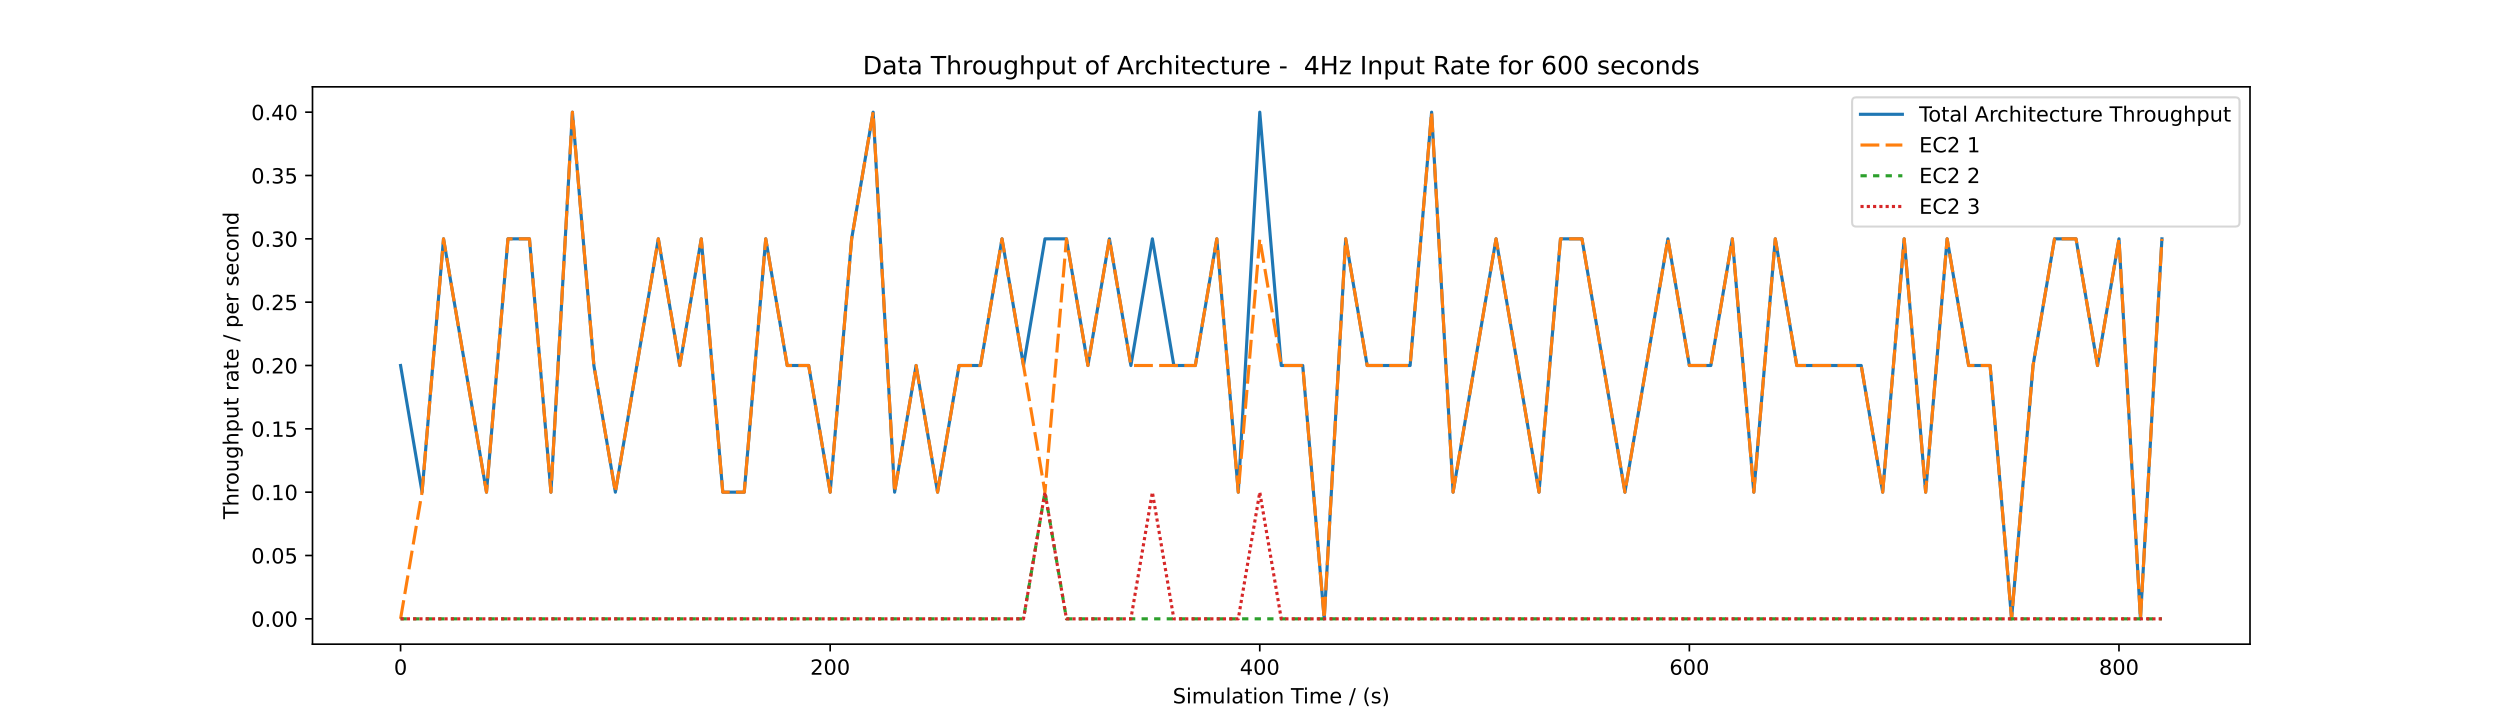 <?xml version="1.0" encoding="utf-8" standalone="no"?>
<!DOCTYPE svg PUBLIC "-//W3C//DTD SVG 1.1//EN"
  "http://www.w3.org/Graphics/SVG/1.1/DTD/svg11.dtd">
<!-- Created with matplotlib (https://matplotlib.org/) -->
<svg height="345.6pt" version="1.1" viewBox="0 0 1193.76 345.6" width="1193.76pt" xmlns="http://www.w3.org/2000/svg" xmlns:xlink="http://www.w3.org/1999/xlink">
 <defs>
  <style type="text/css">*{stroke-linecap:butt;stroke-linejoin:round;}</style>
 </defs>
 <g id="figure_1">
  <g id="patch_1">
   <path d="M 0 345.6 
L 1193.76 345.6 
L 1193.76 0 
L 0 0 
z
" style="fill:#ffffff;"/>
  </g>
  <g id="axes_1">
   <g id="patch_2">
    <path d="M 149.22 307.584 
L 1074.384 307.584 
L 1074.384 41.472 
L 149.22 41.472 
z
" style="fill:#ffffff;"/>
   </g>
   <g id="matplotlib.axis_1">
    <g id="xtick_1">
     <g id="line2d_1">
      <defs>
       <path d="M 0 0 
L 0 3.5 
" id="mb05bbc6453" style="stroke:#000000;stroke-width:0.8;"/>
      </defs>
      <g>
       <use style="stroke:#000000;stroke-width:0.8;" x="191.273" xlink:href="#mb05bbc6453" y="307.584"/>
      </g>
     </g>
     <g id="text_1">
      <!-- 0 -->
      <g transform="translate(188.092 322.182)scale(0.1 -0.1)">
       <defs>
        <path d="M 31.781 66.406 
Q 24.172 66.406 20.328 58.906 
Q 16.5 51.422 16.5 36.375 
Q 16.5 21.391 20.328 13.891 
Q 24.172 6.391 31.781 6.391 
Q 39.453 6.391 43.281 13.891 
Q 47.125 21.391 47.125 36.375 
Q 47.125 51.422 43.281 58.906 
Q 39.453 66.406 31.781 66.406 
z
M 31.781 74.219 
Q 44.047 74.219 50.516 64.516 
Q 56.984 54.828 56.984 36.375 
Q 56.984 17.969 50.516 8.266 
Q 44.047 -1.422 31.781 -1.422 
Q 19.531 -1.422 13.062 8.266 
Q 6.594 17.969 6.594 36.375 
Q 6.594 54.828 13.062 64.516 
Q 19.531 74.219 31.781 74.219 
z
" id="DejaVuSans-48"/>
       </defs>
       <use xlink:href="#DejaVuSans-48"/>
      </g>
     </g>
    </g>
    <g id="xtick_2">
     <g id="line2d_2">
      <g>
       <use style="stroke:#000000;stroke-width:0.8;" x="396.409" xlink:href="#mb05bbc6453" y="307.584"/>
      </g>
     </g>
     <g id="text_2">
      <!-- 200 -->
      <g transform="translate(386.865 322.182)scale(0.1 -0.1)">
       <defs>
        <path d="M 19.188 8.297 
L 53.609 8.297 
L 53.609 0 
L 7.328 0 
L 7.328 8.297 
Q 12.938 14.109 22.625 23.891 
Q 32.328 33.688 34.812 36.531 
Q 39.547 41.844 41.422 45.531 
Q 43.312 49.219 43.312 52.781 
Q 43.312 58.594 39.234 62.25 
Q 35.156 65.922 28.609 65.922 
Q 23.969 65.922 18.812 64.312 
Q 13.672 62.703 7.812 59.422 
L 7.812 69.391 
Q 13.766 71.781 18.938 73 
Q 24.125 74.219 28.422 74.219 
Q 39.75 74.219 46.484 68.547 
Q 53.219 62.891 53.219 53.422 
Q 53.219 48.922 51.531 44.891 
Q 49.859 40.875 45.406 35.406 
Q 44.188 33.984 37.641 27.219 
Q 31.109 20.453 19.188 8.297 
z
" id="DejaVuSans-50"/>
       </defs>
       <use xlink:href="#DejaVuSans-50"/>
       <use x="63.623" xlink:href="#DejaVuSans-48"/>
       <use x="127.246" xlink:href="#DejaVuSans-48"/>
      </g>
     </g>
    </g>
    <g id="xtick_3">
     <g id="line2d_3">
      <g>
       <use style="stroke:#000000;stroke-width:0.8;" x="601.545" xlink:href="#mb05bbc6453" y="307.584"/>
      </g>
     </g>
     <g id="text_3">
      <!-- 400 -->
      <g transform="translate(592.001 322.182)scale(0.1 -0.1)">
       <defs>
        <path d="M 37.797 64.312 
L 12.891 25.391 
L 37.797 25.391 
z
M 35.203 72.906 
L 47.609 72.906 
L 47.609 25.391 
L 58.016 25.391 
L 58.016 17.188 
L 47.609 17.188 
L 47.609 0 
L 37.797 0 
L 37.797 17.188 
L 4.891 17.188 
L 4.891 26.703 
z
" id="DejaVuSans-52"/>
       </defs>
       <use xlink:href="#DejaVuSans-52"/>
       <use x="63.623" xlink:href="#DejaVuSans-48"/>
       <use x="127.246" xlink:href="#DejaVuSans-48"/>
      </g>
     </g>
    </g>
    <g id="xtick_4">
     <g id="line2d_4">
      <g>
       <use style="stroke:#000000;stroke-width:0.8;" x="806.681" xlink:href="#mb05bbc6453" y="307.584"/>
      </g>
     </g>
     <g id="text_4">
      <!-- 600 -->
      <g transform="translate(797.138 322.182)scale(0.1 -0.1)">
       <defs>
        <path d="M 33.016 40.375 
Q 26.375 40.375 22.484 35.828 
Q 18.609 31.297 18.609 23.391 
Q 18.609 15.531 22.484 10.953 
Q 26.375 6.391 33.016 6.391 
Q 39.656 6.391 43.531 10.953 
Q 47.406 15.531 47.406 23.391 
Q 47.406 31.297 43.531 35.828 
Q 39.656 40.375 33.016 40.375 
z
M 52.594 71.297 
L 52.594 62.312 
Q 48.875 64.062 45.094 64.984 
Q 41.312 65.922 37.594 65.922 
Q 27.828 65.922 22.672 59.328 
Q 17.531 52.734 16.797 39.406 
Q 19.672 43.656 24.016 45.922 
Q 28.375 48.188 33.594 48.188 
Q 44.578 48.188 50.953 41.516 
Q 57.328 34.859 57.328 23.391 
Q 57.328 12.156 50.688 5.359 
Q 44.047 -1.422 33.016 -1.422 
Q 20.359 -1.422 13.672 8.266 
Q 6.984 17.969 6.984 36.375 
Q 6.984 53.656 15.188 63.938 
Q 23.391 74.219 37.203 74.219 
Q 40.922 74.219 44.703 73.484 
Q 48.484 72.75 52.594 71.297 
z
" id="DejaVuSans-54"/>
       </defs>
       <use xlink:href="#DejaVuSans-54"/>
       <use x="63.623" xlink:href="#DejaVuSans-48"/>
       <use x="127.246" xlink:href="#DejaVuSans-48"/>
      </g>
     </g>
    </g>
    <g id="xtick_5">
     <g id="line2d_5">
      <g>
       <use style="stroke:#000000;stroke-width:0.8;" x="1011.817" xlink:href="#mb05bbc6453" y="307.584"/>
      </g>
     </g>
     <g id="text_5">
      <!-- 800 -->
      <g transform="translate(1002.274 322.182)scale(0.1 -0.1)">
       <defs>
        <path d="M 31.781 34.625 
Q 24.75 34.625 20.719 30.859 
Q 16.703 27.094 16.703 20.516 
Q 16.703 13.922 20.719 10.156 
Q 24.75 6.391 31.781 6.391 
Q 38.812 6.391 42.859 10.172 
Q 46.922 13.969 46.922 20.516 
Q 46.922 27.094 42.891 30.859 
Q 38.875 34.625 31.781 34.625 
z
M 21.922 38.812 
Q 15.578 40.375 12.031 44.719 
Q 8.5 49.078 8.5 55.328 
Q 8.5 64.062 14.719 69.141 
Q 20.953 74.219 31.781 74.219 
Q 42.672 74.219 48.875 69.141 
Q 55.078 64.062 55.078 55.328 
Q 55.078 49.078 51.531 44.719 
Q 48 40.375 41.703 38.812 
Q 48.828 37.156 52.797 32.312 
Q 56.781 27.484 56.781 20.516 
Q 56.781 9.906 50.312 4.234 
Q 43.844 -1.422 31.781 -1.422 
Q 19.734 -1.422 13.25 4.234 
Q 6.781 9.906 6.781 20.516 
Q 6.781 27.484 10.781 32.312 
Q 14.797 37.156 21.922 38.812 
z
M 18.312 54.391 
Q 18.312 48.734 21.844 45.562 
Q 25.391 42.391 31.781 42.391 
Q 38.141 42.391 41.719 45.562 
Q 45.312 48.734 45.312 54.391 
Q 45.312 60.062 41.719 63.234 
Q 38.141 66.406 31.781 66.406 
Q 25.391 66.406 21.844 63.234 
Q 18.312 60.062 18.312 54.391 
z
" id="DejaVuSans-56"/>
       </defs>
       <use xlink:href="#DejaVuSans-56"/>
       <use x="63.623" xlink:href="#DejaVuSans-48"/>
       <use x="127.246" xlink:href="#DejaVuSans-48"/>
      </g>
     </g>
    </g>
    <g id="text_6">
     <!-- Simulation Time / (s) -->
     <g transform="translate(559.978 335.861)scale(0.1 -0.1)">
      <defs>
       <path d="M 53.516 70.516 
L 53.516 60.891 
Q 47.906 63.578 42.922 64.891 
Q 37.938 66.219 33.297 66.219 
Q 25.25 66.219 20.875 63.094 
Q 16.5 59.969 16.5 54.203 
Q 16.5 49.359 19.406 46.891 
Q 22.312 44.438 30.422 42.922 
L 36.375 41.703 
Q 47.406 39.594 52.656 34.297 
Q 57.906 29 57.906 20.125 
Q 57.906 9.516 50.797 4.047 
Q 43.703 -1.422 29.984 -1.422 
Q 24.812 -1.422 18.969 -0.25 
Q 13.141 0.922 6.891 3.219 
L 6.891 13.375 
Q 12.891 10.016 18.656 8.297 
Q 24.422 6.594 29.984 6.594 
Q 38.422 6.594 43.016 9.906 
Q 47.609 13.234 47.609 19.391 
Q 47.609 24.75 44.312 27.781 
Q 41.016 30.812 33.5 32.328 
L 27.484 33.5 
Q 16.453 35.688 11.516 40.375 
Q 6.594 45.062 6.594 53.422 
Q 6.594 63.094 13.406 68.656 
Q 20.219 74.219 32.172 74.219 
Q 37.312 74.219 42.625 73.281 
Q 47.953 72.359 53.516 70.516 
z
" id="DejaVuSans-83"/>
       <path d="M 9.422 54.688 
L 18.406 54.688 
L 18.406 0 
L 9.422 0 
z
M 9.422 75.984 
L 18.406 75.984 
L 18.406 64.594 
L 9.422 64.594 
z
" id="DejaVuSans-105"/>
       <path d="M 52 44.188 
Q 55.375 50.25 60.062 53.125 
Q 64.75 56 71.094 56 
Q 79.641 56 84.281 50.016 
Q 88.922 44.047 88.922 33.016 
L 88.922 0 
L 79.891 0 
L 79.891 32.719 
Q 79.891 40.578 77.094 44.375 
Q 74.312 48.188 68.609 48.188 
Q 61.625 48.188 57.562 43.547 
Q 53.516 38.922 53.516 30.906 
L 53.516 0 
L 44.484 0 
L 44.484 32.719 
Q 44.484 40.625 41.703 44.406 
Q 38.922 48.188 33.109 48.188 
Q 26.219 48.188 22.156 43.531 
Q 18.109 38.875 18.109 30.906 
L 18.109 0 
L 9.078 0 
L 9.078 54.688 
L 18.109 54.688 
L 18.109 46.188 
Q 21.188 51.219 25.484 53.609 
Q 29.781 56 35.688 56 
Q 41.656 56 45.828 52.969 
Q 50 49.953 52 44.188 
z
" id="DejaVuSans-109"/>
       <path d="M 8.5 21.578 
L 8.5 54.688 
L 17.484 54.688 
L 17.484 21.922 
Q 17.484 14.156 20.5 10.266 
Q 23.531 6.391 29.594 6.391 
Q 36.859 6.391 41.078 11.031 
Q 45.312 15.672 45.312 23.688 
L 45.312 54.688 
L 54.297 54.688 
L 54.297 0 
L 45.312 0 
L 45.312 8.406 
Q 42.047 3.422 37.719 1 
Q 33.406 -1.422 27.688 -1.422 
Q 18.266 -1.422 13.375 4.438 
Q 8.5 10.297 8.5 21.578 
z
M 31.109 56 
z
" id="DejaVuSans-117"/>
       <path d="M 9.422 75.984 
L 18.406 75.984 
L 18.406 0 
L 9.422 0 
z
" id="DejaVuSans-108"/>
       <path d="M 34.281 27.484 
Q 23.391 27.484 19.188 25 
Q 14.984 22.516 14.984 16.5 
Q 14.984 11.719 18.141 8.906 
Q 21.297 6.109 26.703 6.109 
Q 34.188 6.109 38.703 11.406 
Q 43.219 16.703 43.219 25.484 
L 43.219 27.484 
z
M 52.203 31.203 
L 52.203 0 
L 43.219 0 
L 43.219 8.297 
Q 40.141 3.328 35.547 0.953 
Q 30.953 -1.422 24.312 -1.422 
Q 15.922 -1.422 10.953 3.297 
Q 6 8.016 6 15.922 
Q 6 25.141 12.172 29.828 
Q 18.359 34.516 30.609 34.516 
L 43.219 34.516 
L 43.219 35.406 
Q 43.219 41.609 39.141 45 
Q 35.062 48.391 27.688 48.391 
Q 23 48.391 18.547 47.266 
Q 14.109 46.141 10.016 43.891 
L 10.016 52.203 
Q 14.938 54.109 19.578 55.047 
Q 24.219 56 28.609 56 
Q 40.484 56 46.344 49.844 
Q 52.203 43.703 52.203 31.203 
z
" id="DejaVuSans-97"/>
       <path d="M 18.312 70.219 
L 18.312 54.688 
L 36.812 54.688 
L 36.812 47.703 
L 18.312 47.703 
L 18.312 18.016 
Q 18.312 11.328 20.141 9.422 
Q 21.969 7.516 27.594 7.516 
L 36.812 7.516 
L 36.812 0 
L 27.594 0 
Q 17.188 0 13.234 3.875 
Q 9.281 7.766 9.281 18.016 
L 9.281 47.703 
L 2.688 47.703 
L 2.688 54.688 
L 9.281 54.688 
L 9.281 70.219 
z
" id="DejaVuSans-116"/>
       <path d="M 30.609 48.391 
Q 23.391 48.391 19.188 42.75 
Q 14.984 37.109 14.984 27.297 
Q 14.984 17.484 19.156 11.844 
Q 23.344 6.203 30.609 6.203 
Q 37.797 6.203 41.984 11.859 
Q 46.188 17.531 46.188 27.297 
Q 46.188 37.016 41.984 42.703 
Q 37.797 48.391 30.609 48.391 
z
M 30.609 56 
Q 42.328 56 49.016 48.375 
Q 55.719 40.766 55.719 27.297 
Q 55.719 13.875 49.016 6.219 
Q 42.328 -1.422 30.609 -1.422 
Q 18.844 -1.422 12.172 6.219 
Q 5.516 13.875 5.516 27.297 
Q 5.516 40.766 12.172 48.375 
Q 18.844 56 30.609 56 
z
" id="DejaVuSans-111"/>
       <path d="M 54.891 33.016 
L 54.891 0 
L 45.906 0 
L 45.906 32.719 
Q 45.906 40.484 42.875 44.328 
Q 39.844 48.188 33.797 48.188 
Q 26.516 48.188 22.312 43.547 
Q 18.109 38.922 18.109 30.906 
L 18.109 0 
L 9.078 0 
L 9.078 54.688 
L 18.109 54.688 
L 18.109 46.188 
Q 21.344 51.125 25.703 53.562 
Q 30.078 56 35.797 56 
Q 45.219 56 50.047 50.172 
Q 54.891 44.344 54.891 33.016 
z
" id="DejaVuSans-110"/>
       <path id="DejaVuSans-32"/>
       <path d="M -0.297 72.906 
L 61.375 72.906 
L 61.375 64.594 
L 35.5 64.594 
L 35.5 0 
L 25.594 0 
L 25.594 64.594 
L -0.297 64.594 
z
" id="DejaVuSans-84"/>
       <path d="M 56.203 29.594 
L 56.203 25.203 
L 14.891 25.203 
Q 15.484 15.922 20.484 11.062 
Q 25.484 6.203 34.422 6.203 
Q 39.594 6.203 44.453 7.469 
Q 49.312 8.734 54.109 11.281 
L 54.109 2.781 
Q 49.266 0.734 44.188 -0.344 
Q 39.109 -1.422 33.891 -1.422 
Q 20.797 -1.422 13.156 6.188 
Q 5.516 13.812 5.516 26.812 
Q 5.516 40.234 12.766 48.109 
Q 20.016 56 32.328 56 
Q 43.359 56 49.781 48.891 
Q 56.203 41.797 56.203 29.594 
z
M 47.219 32.234 
Q 47.125 39.594 43.094 43.984 
Q 39.062 48.391 32.422 48.391 
Q 24.906 48.391 20.391 44.141 
Q 15.875 39.891 15.188 32.172 
z
" id="DejaVuSans-101"/>
       <path d="M 25.391 72.906 
L 33.688 72.906 
L 8.297 -9.281 
L 0 -9.281 
z
" id="DejaVuSans-47"/>
       <path d="M 31 75.875 
Q 24.469 64.656 21.281 53.656 
Q 18.109 42.672 18.109 31.391 
Q 18.109 20.125 21.312 9.062 
Q 24.516 -2 31 -13.188 
L 23.188 -13.188 
Q 15.875 -1.703 12.234 9.375 
Q 8.594 20.453 8.594 31.391 
Q 8.594 42.281 12.203 53.312 
Q 15.828 64.359 23.188 75.875 
z
" id="DejaVuSans-40"/>
       <path d="M 44.281 53.078 
L 44.281 44.578 
Q 40.484 46.531 36.375 47.5 
Q 32.281 48.484 27.875 48.484 
Q 21.188 48.484 17.844 46.438 
Q 14.5 44.391 14.5 40.281 
Q 14.5 37.156 16.891 35.375 
Q 19.281 33.594 26.516 31.984 
L 29.594 31.297 
Q 39.156 29.25 43.188 25.516 
Q 47.219 21.781 47.219 15.094 
Q 47.219 7.469 41.188 3.016 
Q 35.156 -1.422 24.609 -1.422 
Q 20.219 -1.422 15.453 -0.562 
Q 10.688 0.297 5.422 2 
L 5.422 11.281 
Q 10.406 8.688 15.234 7.391 
Q 20.062 6.109 24.812 6.109 
Q 31.156 6.109 34.562 8.281 
Q 37.984 10.453 37.984 14.406 
Q 37.984 18.062 35.516 20.016 
Q 33.062 21.969 24.703 23.781 
L 21.578 24.516 
Q 13.234 26.266 9.516 29.906 
Q 5.812 33.547 5.812 39.891 
Q 5.812 47.609 11.281 51.797 
Q 16.75 56 26.812 56 
Q 31.781 56 36.172 55.266 
Q 40.578 54.547 44.281 53.078 
z
" id="DejaVuSans-115"/>
       <path d="M 8.016 75.875 
L 15.828 75.875 
Q 23.141 64.359 26.781 53.312 
Q 30.422 42.281 30.422 31.391 
Q 30.422 20.453 26.781 9.375 
Q 23.141 -1.703 15.828 -13.188 
L 8.016 -13.188 
Q 14.5 -2 17.703 9.062 
Q 20.906 20.125 20.906 31.391 
Q 20.906 42.672 17.703 53.656 
Q 14.5 64.656 8.016 75.875 
z
" id="DejaVuSans-41"/>
      </defs>
      <use xlink:href="#DejaVuSans-83"/>
      <use x="63.477" xlink:href="#DejaVuSans-105"/>
      <use x="91.26" xlink:href="#DejaVuSans-109"/>
      <use x="188.672" xlink:href="#DejaVuSans-117"/>
      <use x="252.051" xlink:href="#DejaVuSans-108"/>
      <use x="279.834" xlink:href="#DejaVuSans-97"/>
      <use x="341.113" xlink:href="#DejaVuSans-116"/>
      <use x="380.322" xlink:href="#DejaVuSans-105"/>
      <use x="408.105" xlink:href="#DejaVuSans-111"/>
      <use x="469.287" xlink:href="#DejaVuSans-110"/>
      <use x="532.666" xlink:href="#DejaVuSans-32"/>
      <use x="564.453" xlink:href="#DejaVuSans-84"/>
      <use x="622.412" xlink:href="#DejaVuSans-105"/>
      <use x="650.195" xlink:href="#DejaVuSans-109"/>
      <use x="747.607" xlink:href="#DejaVuSans-101"/>
      <use x="809.131" xlink:href="#DejaVuSans-32"/>
      <use x="840.918" xlink:href="#DejaVuSans-47"/>
      <use x="874.609" xlink:href="#DejaVuSans-32"/>
      <use x="906.396" xlink:href="#DejaVuSans-40"/>
      <use x="945.41" xlink:href="#DejaVuSans-115"/>
      <use x="997.51" xlink:href="#DejaVuSans-41"/>
     </g>
    </g>
   </g>
   <g id="matplotlib.axis_2">
    <g id="ytick_1">
     <g id="line2d_6">
      <defs>
       <path d="M 0 0 
L -3.5 0 
" id="mae8d298aca" style="stroke:#000000;stroke-width:0.8;"/>
      </defs>
      <g>
       <use style="stroke:#000000;stroke-width:0.8;" x="149.22" xlink:href="#mae8d298aca" y="295.488"/>
      </g>
     </g>
     <g id="text_7">
      <!-- 0.00 -->
      <g transform="translate(119.954 299.287)scale(0.1 -0.1)">
       <defs>
        <path d="M 10.688 12.406 
L 21 12.406 
L 21 0 
L 10.688 0 
z
" id="DejaVuSans-46"/>
       </defs>
       <use xlink:href="#DejaVuSans-48"/>
       <use x="63.623" xlink:href="#DejaVuSans-46"/>
       <use x="95.41" xlink:href="#DejaVuSans-48"/>
       <use x="159.033" xlink:href="#DejaVuSans-48"/>
      </g>
     </g>
    </g>
    <g id="ytick_2">
     <g id="line2d_7">
      <g>
       <use style="stroke:#000000;stroke-width:0.8;" x="149.22" xlink:href="#mae8d298aca" y="265.248"/>
      </g>
     </g>
     <g id="text_8">
      <!-- 0.05 -->
      <g transform="translate(119.954 269.047)scale(0.1 -0.1)">
       <defs>
        <path d="M 10.797 72.906 
L 49.516 72.906 
L 49.516 64.594 
L 19.828 64.594 
L 19.828 46.734 
Q 21.969 47.469 24.109 47.828 
Q 26.266 48.188 28.422 48.188 
Q 40.625 48.188 47.75 41.5 
Q 54.891 34.812 54.891 23.391 
Q 54.891 11.625 47.562 5.094 
Q 40.234 -1.422 26.906 -1.422 
Q 22.312 -1.422 17.547 -0.641 
Q 12.797 0.141 7.719 1.703 
L 7.719 11.625 
Q 12.109 9.234 16.797 8.062 
Q 21.484 6.891 26.703 6.891 
Q 35.156 6.891 40.078 11.328 
Q 45.016 15.766 45.016 23.391 
Q 45.016 31 40.078 35.438 
Q 35.156 39.891 26.703 39.891 
Q 22.75 39.891 18.812 39.016 
Q 14.891 38.141 10.797 36.281 
z
" id="DejaVuSans-53"/>
       </defs>
       <use xlink:href="#DejaVuSans-48"/>
       <use x="63.623" xlink:href="#DejaVuSans-46"/>
       <use x="95.41" xlink:href="#DejaVuSans-48"/>
       <use x="159.033" xlink:href="#DejaVuSans-53"/>
      </g>
     </g>
    </g>
    <g id="ytick_3">
     <g id="line2d_8">
      <g>
       <use style="stroke:#000000;stroke-width:0.8;" x="149.22" xlink:href="#mae8d298aca" y="235.008"/>
      </g>
     </g>
     <g id="text_9">
      <!-- 0.10 -->
      <g transform="translate(119.954 238.807)scale(0.1 -0.1)">
       <defs>
        <path d="M 12.406 8.297 
L 28.516 8.297 
L 28.516 63.922 
L 10.984 60.406 
L 10.984 69.391 
L 28.422 72.906 
L 38.281 72.906 
L 38.281 8.297 
L 54.391 8.297 
L 54.391 0 
L 12.406 0 
z
" id="DejaVuSans-49"/>
       </defs>
       <use xlink:href="#DejaVuSans-48"/>
       <use x="63.623" xlink:href="#DejaVuSans-46"/>
       <use x="95.41" xlink:href="#DejaVuSans-49"/>
       <use x="159.033" xlink:href="#DejaVuSans-48"/>
      </g>
     </g>
    </g>
    <g id="ytick_4">
     <g id="line2d_9">
      <g>
       <use style="stroke:#000000;stroke-width:0.8;" x="149.22" xlink:href="#mae8d298aca" y="204.768"/>
      </g>
     </g>
     <g id="text_10">
      <!-- 0.15 -->
      <g transform="translate(119.954 208.567)scale(0.1 -0.1)">
       <use xlink:href="#DejaVuSans-48"/>
       <use x="63.623" xlink:href="#DejaVuSans-46"/>
       <use x="95.41" xlink:href="#DejaVuSans-49"/>
       <use x="159.033" xlink:href="#DejaVuSans-53"/>
      </g>
     </g>
    </g>
    <g id="ytick_5">
     <g id="line2d_10">
      <g>
       <use style="stroke:#000000;stroke-width:0.8;" x="149.22" xlink:href="#mae8d298aca" y="174.528"/>
      </g>
     </g>
     <g id="text_11">
      <!-- 0.20 -->
      <g transform="translate(119.954 178.327)scale(0.1 -0.1)">
       <use xlink:href="#DejaVuSans-48"/>
       <use x="63.623" xlink:href="#DejaVuSans-46"/>
       <use x="95.41" xlink:href="#DejaVuSans-50"/>
       <use x="159.033" xlink:href="#DejaVuSans-48"/>
      </g>
     </g>
    </g>
    <g id="ytick_6">
     <g id="line2d_11">
      <g>
       <use style="stroke:#000000;stroke-width:0.8;" x="149.22" xlink:href="#mae8d298aca" y="144.288"/>
      </g>
     </g>
     <g id="text_12">
      <!-- 0.25 -->
      <g transform="translate(119.954 148.087)scale(0.1 -0.1)">
       <use xlink:href="#DejaVuSans-48"/>
       <use x="63.623" xlink:href="#DejaVuSans-46"/>
       <use x="95.41" xlink:href="#DejaVuSans-50"/>
       <use x="159.033" xlink:href="#DejaVuSans-53"/>
      </g>
     </g>
    </g>
    <g id="ytick_7">
     <g id="line2d_12">
      <g>
       <use style="stroke:#000000;stroke-width:0.8;" x="149.22" xlink:href="#mae8d298aca" y="114.048"/>
      </g>
     </g>
     <g id="text_13">
      <!-- 0.30 -->
      <g transform="translate(119.954 117.847)scale(0.1 -0.1)">
       <defs>
        <path d="M 40.578 39.312 
Q 47.656 37.797 51.625 33 
Q 55.609 28.219 55.609 21.188 
Q 55.609 10.406 48.188 4.484 
Q 40.766 -1.422 27.094 -1.422 
Q 22.516 -1.422 17.656 -0.516 
Q 12.797 0.391 7.625 2.203 
L 7.625 11.719 
Q 11.719 9.328 16.594 8.109 
Q 21.484 6.891 26.812 6.891 
Q 36.078 6.891 40.938 10.547 
Q 45.797 14.203 45.797 21.188 
Q 45.797 27.641 41.281 31.266 
Q 36.766 34.906 28.719 34.906 
L 20.219 34.906 
L 20.219 43.016 
L 29.109 43.016 
Q 36.375 43.016 40.234 45.922 
Q 44.094 48.828 44.094 54.297 
Q 44.094 59.906 40.109 62.906 
Q 36.141 65.922 28.719 65.922 
Q 24.656 65.922 20.016 65.031 
Q 15.375 64.156 9.812 62.312 
L 9.812 71.094 
Q 15.438 72.656 20.344 73.438 
Q 25.25 74.219 29.594 74.219 
Q 40.828 74.219 47.359 69.109 
Q 53.906 64.016 53.906 55.328 
Q 53.906 49.266 50.438 45.094 
Q 46.969 40.922 40.578 39.312 
z
" id="DejaVuSans-51"/>
       </defs>
       <use xlink:href="#DejaVuSans-48"/>
       <use x="63.623" xlink:href="#DejaVuSans-46"/>
       <use x="95.41" xlink:href="#DejaVuSans-51"/>
       <use x="159.033" xlink:href="#DejaVuSans-48"/>
      </g>
     </g>
    </g>
    <g id="ytick_8">
     <g id="line2d_13">
      <g>
       <use style="stroke:#000000;stroke-width:0.8;" x="149.22" xlink:href="#mae8d298aca" y="83.808"/>
      </g>
     </g>
     <g id="text_14">
      <!-- 0.35 -->
      <g transform="translate(119.954 87.607)scale(0.1 -0.1)">
       <use xlink:href="#DejaVuSans-48"/>
       <use x="63.623" xlink:href="#DejaVuSans-46"/>
       <use x="95.41" xlink:href="#DejaVuSans-51"/>
       <use x="159.033" xlink:href="#DejaVuSans-53"/>
      </g>
     </g>
    </g>
    <g id="ytick_9">
     <g id="line2d_14">
      <g>
       <use style="stroke:#000000;stroke-width:0.8;" x="149.22" xlink:href="#mae8d298aca" y="53.568"/>
      </g>
     </g>
     <g id="text_15">
      <!-- 0.40 -->
      <g transform="translate(119.954 57.367)scale(0.1 -0.1)">
       <use xlink:href="#DejaVuSans-48"/>
       <use x="63.623" xlink:href="#DejaVuSans-46"/>
       <use x="95.41" xlink:href="#DejaVuSans-52"/>
       <use x="159.033" xlink:href="#DejaVuSans-48"/>
      </g>
     </g>
    </g>
    <g id="text_16">
     <!-- Throughput rate / per second -->
     <g transform="translate(113.875 247.904)rotate(-90)scale(0.1 -0.1)">
      <defs>
       <path d="M 54.891 33.016 
L 54.891 0 
L 45.906 0 
L 45.906 32.719 
Q 45.906 40.484 42.875 44.328 
Q 39.844 48.188 33.797 48.188 
Q 26.516 48.188 22.312 43.547 
Q 18.109 38.922 18.109 30.906 
L 18.109 0 
L 9.078 0 
L 9.078 75.984 
L 18.109 75.984 
L 18.109 46.188 
Q 21.344 51.125 25.703 53.562 
Q 30.078 56 35.797 56 
Q 45.219 56 50.047 50.172 
Q 54.891 44.344 54.891 33.016 
z
" id="DejaVuSans-104"/>
       <path d="M 41.109 46.297 
Q 39.594 47.172 37.812 47.578 
Q 36.031 48 33.891 48 
Q 26.266 48 22.188 43.047 
Q 18.109 38.094 18.109 28.812 
L 18.109 0 
L 9.078 0 
L 9.078 54.688 
L 18.109 54.688 
L 18.109 46.188 
Q 20.953 51.172 25.484 53.578 
Q 30.031 56 36.531 56 
Q 37.453 56 38.578 55.875 
Q 39.703 55.766 41.062 55.516 
z
" id="DejaVuSans-114"/>
       <path d="M 45.406 27.984 
Q 45.406 37.75 41.375 43.109 
Q 37.359 48.484 30.078 48.484 
Q 22.859 48.484 18.828 43.109 
Q 14.797 37.75 14.797 27.984 
Q 14.797 18.266 18.828 12.891 
Q 22.859 7.516 30.078 7.516 
Q 37.359 7.516 41.375 12.891 
Q 45.406 18.266 45.406 27.984 
z
M 54.391 6.781 
Q 54.391 -7.172 48.188 -13.984 
Q 42 -20.797 29.203 -20.797 
Q 24.469 -20.797 20.266 -20.094 
Q 16.062 -19.391 12.109 -17.922 
L 12.109 -9.188 
Q 16.062 -11.328 19.922 -12.344 
Q 23.781 -13.375 27.781 -13.375 
Q 36.625 -13.375 41.016 -8.766 
Q 45.406 -4.156 45.406 5.172 
L 45.406 9.625 
Q 42.625 4.781 38.281 2.391 
Q 33.938 0 27.875 0 
Q 17.828 0 11.672 7.656 
Q 5.516 15.328 5.516 27.984 
Q 5.516 40.672 11.672 48.328 
Q 17.828 56 27.875 56 
Q 33.938 56 38.281 53.609 
Q 42.625 51.219 45.406 46.391 
L 45.406 54.688 
L 54.391 54.688 
z
" id="DejaVuSans-103"/>
       <path d="M 18.109 8.203 
L 18.109 -20.797 
L 9.078 -20.797 
L 9.078 54.688 
L 18.109 54.688 
L 18.109 46.391 
Q 20.953 51.266 25.266 53.625 
Q 29.594 56 35.594 56 
Q 45.562 56 51.781 48.094 
Q 58.016 40.188 58.016 27.297 
Q 58.016 14.406 51.781 6.484 
Q 45.562 -1.422 35.594 -1.422 
Q 29.594 -1.422 25.266 0.953 
Q 20.953 3.328 18.109 8.203 
z
M 48.688 27.297 
Q 48.688 37.203 44.609 42.844 
Q 40.531 48.484 33.406 48.484 
Q 26.266 48.484 22.188 42.844 
Q 18.109 37.203 18.109 27.297 
Q 18.109 17.391 22.188 11.75 
Q 26.266 6.109 33.406 6.109 
Q 40.531 6.109 44.609 11.75 
Q 48.688 17.391 48.688 27.297 
z
" id="DejaVuSans-112"/>
       <path d="M 48.781 52.594 
L 48.781 44.188 
Q 44.969 46.297 41.141 47.344 
Q 37.312 48.391 33.406 48.391 
Q 24.656 48.391 19.812 42.844 
Q 14.984 37.312 14.984 27.297 
Q 14.984 17.281 19.812 11.734 
Q 24.656 6.203 33.406 6.203 
Q 37.312 6.203 41.141 7.25 
Q 44.969 8.297 48.781 10.406 
L 48.781 2.094 
Q 45.016 0.344 40.984 -0.531 
Q 36.969 -1.422 32.422 -1.422 
Q 20.062 -1.422 12.781 6.344 
Q 5.516 14.109 5.516 27.297 
Q 5.516 40.672 12.859 48.328 
Q 20.219 56 33.016 56 
Q 37.156 56 41.109 55.141 
Q 45.062 54.297 48.781 52.594 
z
" id="DejaVuSans-99"/>
       <path d="M 45.406 46.391 
L 45.406 75.984 
L 54.391 75.984 
L 54.391 0 
L 45.406 0 
L 45.406 8.203 
Q 42.578 3.328 38.25 0.953 
Q 33.938 -1.422 27.875 -1.422 
Q 17.969 -1.422 11.734 6.484 
Q 5.516 14.406 5.516 27.297 
Q 5.516 40.188 11.734 48.094 
Q 17.969 56 27.875 56 
Q 33.938 56 38.25 53.625 
Q 42.578 51.266 45.406 46.391 
z
M 14.797 27.297 
Q 14.797 17.391 18.875 11.75 
Q 22.953 6.109 30.078 6.109 
Q 37.203 6.109 41.297 11.75 
Q 45.406 17.391 45.406 27.297 
Q 45.406 37.203 41.297 42.844 
Q 37.203 48.484 30.078 48.484 
Q 22.953 48.484 18.875 42.844 
Q 14.797 37.203 14.797 27.297 
z
" id="DejaVuSans-100"/>
      </defs>
      <use xlink:href="#DejaVuSans-84"/>
      <use x="61.084" xlink:href="#DejaVuSans-104"/>
      <use x="124.463" xlink:href="#DejaVuSans-114"/>
      <use x="163.326" xlink:href="#DejaVuSans-111"/>
      <use x="224.508" xlink:href="#DejaVuSans-117"/>
      <use x="287.887" xlink:href="#DejaVuSans-103"/>
      <use x="351.363" xlink:href="#DejaVuSans-104"/>
      <use x="414.742" xlink:href="#DejaVuSans-112"/>
      <use x="478.219" xlink:href="#DejaVuSans-117"/>
      <use x="541.598" xlink:href="#DejaVuSans-116"/>
      <use x="580.807" xlink:href="#DejaVuSans-32"/>
      <use x="612.594" xlink:href="#DejaVuSans-114"/>
      <use x="653.707" xlink:href="#DejaVuSans-97"/>
      <use x="714.986" xlink:href="#DejaVuSans-116"/>
      <use x="754.195" xlink:href="#DejaVuSans-101"/>
      <use x="815.719" xlink:href="#DejaVuSans-32"/>
      <use x="847.506" xlink:href="#DejaVuSans-47"/>
      <use x="881.197" xlink:href="#DejaVuSans-32"/>
      <use x="912.984" xlink:href="#DejaVuSans-112"/>
      <use x="976.461" xlink:href="#DejaVuSans-101"/>
      <use x="1037.984" xlink:href="#DejaVuSans-114"/>
      <use x="1079.098" xlink:href="#DejaVuSans-32"/>
      <use x="1110.885" xlink:href="#DejaVuSans-115"/>
      <use x="1162.984" xlink:href="#DejaVuSans-101"/>
      <use x="1224.508" xlink:href="#DejaVuSans-99"/>
      <use x="1279.488" xlink:href="#DejaVuSans-111"/>
      <use x="1340.67" xlink:href="#DejaVuSans-110"/>
      <use x="1404.049" xlink:href="#DejaVuSans-100"/>
     </g>
    </g>
   </g>
   <g id="line2d_15">
    <path clip-path="url(#pe8c1aaf6ef)" d="M 191.273 174.528 
L 201.53 235.008 
L 211.787 114.048 
L 222.043 174.528 
L 232.3 235.008 
L 242.557 114.048 
L 252.814 114.048 
L 263.071 235.008 
L 273.327 53.568 
L 283.584 174.528 
L 293.841 235.008 
L 304.098 174.528 
L 314.355 114.048 
L 324.611 174.528 
L 334.868 114.048 
L 345.125 235.008 
L 355.382 235.008 
L 365.639 114.048 
L 375.895 174.528 
L 386.152 174.528 
L 396.409 235.008 
L 406.666 114.048 
L 416.923 53.568 
L 427.179 235.008 
L 437.436 174.528 
L 447.693 235.008 
L 457.95 174.528 
L 468.207 174.528 
L 478.464 114.048 
L 488.72 174.528 
L 498.977 114.048 
L 509.234 114.048 
L 519.491 174.528 
L 529.748 114.048 
L 540.004 174.528 
L 550.261 114.048 
L 560.518 174.528 
L 570.775 174.528 
L 581.032 114.048 
L 591.288 235.008 
L 601.545 53.568 
L 611.802 174.528 
L 622.059 174.528 
L 632.316 295.488 
L 642.572 114.048 
L 652.829 174.528 
L 663.086 174.528 
L 673.343 174.528 
L 683.6 53.568 
L 693.856 235.008 
L 704.113 174.528 
L 714.37 114.048 
L 724.627 174.528 
L 734.884 235.008 
L 745.14 114.048 
L 755.397 114.048 
L 765.654 174.528 
L 775.911 235.008 
L 786.168 174.528 
L 796.425 114.048 
L 806.681 174.528 
L 816.938 174.528 
L 827.195 114.048 
L 837.452 235.008 
L 847.709 114.048 
L 857.965 174.528 
L 868.222 174.528 
L 878.479 174.528 
L 888.736 174.528 
L 898.993 235.008 
L 909.249 114.048 
L 919.506 235.008 
L 929.763 114.048 
L 940.02 174.528 
L 950.277 174.528 
L 960.533 295.488 
L 970.79 174.528 
L 981.047 114.048 
L 991.304 114.048 
L 1001.561 174.528 
L 1011.817 114.048 
L 1022.074 295.488 
L 1032.331 114.048 
" style="fill:none;stroke:#1f77b4;stroke-linecap:square;stroke-width:1.5;"/>
   </g>
   <g id="line2d_16">
    <path clip-path="url(#pe8c1aaf6ef)" d="M 191.273 295.488 
L 201.53 235.008 
L 211.787 114.048 
L 222.043 174.528 
L 232.3 235.008 
L 242.557 114.048 
L 252.814 114.048 
L 263.071 235.008 
L 273.327 53.568 
L 283.584 174.528 
L 293.841 235.008 
L 304.098 174.528 
L 314.355 114.048 
L 324.611 174.528 
L 334.868 114.048 
L 345.125 235.008 
L 355.382 235.008 
L 365.639 114.048 
L 375.895 174.528 
L 386.152 174.528 
L 396.409 235.008 
L 406.666 114.048 
L 416.923 53.568 
L 427.179 235.008 
L 437.436 174.528 
L 447.693 235.008 
L 457.95 174.528 
L 468.207 174.528 
L 478.464 114.048 
L 488.72 174.528 
L 498.977 235.008 
L 509.234 114.048 
L 519.491 174.528 
L 529.748 114.048 
L 540.004 174.528 
L 550.261 174.528 
L 560.518 174.528 
L 570.775 174.528 
L 581.032 114.048 
L 591.288 235.008 
L 601.545 114.048 
L 611.802 174.528 
L 622.059 174.528 
L 632.316 295.488 
L 642.572 114.048 
L 652.829 174.528 
L 663.086 174.528 
L 673.343 174.528 
L 683.6 53.568 
L 693.856 235.008 
L 704.113 174.528 
L 714.37 114.048 
L 724.627 174.528 
L 734.884 235.008 
L 745.14 114.048 
L 755.397 114.048 
L 765.654 174.528 
L 775.911 235.008 
L 786.168 174.528 
L 796.425 114.048 
L 806.681 174.528 
L 816.938 174.528 
L 827.195 114.048 
L 837.452 235.008 
L 847.709 114.048 
L 857.965 174.528 
L 868.222 174.528 
L 878.479 174.528 
L 888.736 174.528 
L 898.993 235.008 
L 909.249 114.048 
L 919.506 235.008 
L 929.763 114.048 
L 940.02 174.528 
L 950.277 174.528 
L 960.533 295.488 
L 970.79 174.528 
L 981.047 114.048 
L 991.304 114.048 
L 1001.561 174.528 
L 1011.817 114.048 
L 1022.074 295.488 
L 1032.331 114.048 
" style="fill:none;stroke:#ff7f0e;stroke-dasharray:9,3;stroke-dashoffset:0;stroke-width:1.5;"/>
   </g>
   <g id="line2d_17">
    <path clip-path="url(#pe8c1aaf6ef)" d="M 191.273 295.488 
L 201.53 295.488 
L 211.787 295.488 
L 222.043 295.488 
L 232.3 295.488 
L 242.557 295.488 
L 252.814 295.488 
L 263.071 295.488 
L 273.327 295.488 
L 283.584 295.488 
L 293.841 295.488 
L 304.098 295.488 
L 314.355 295.488 
L 324.611 295.488 
L 334.868 295.488 
L 345.125 295.488 
L 355.382 295.488 
L 365.639 295.488 
L 375.895 295.488 
L 386.152 295.488 
L 396.409 295.488 
L 406.666 295.488 
L 416.923 295.488 
L 427.179 295.488 
L 437.436 295.488 
L 447.693 295.488 
L 457.95 295.488 
L 468.207 295.488 
L 478.464 295.488 
L 488.72 295.488 
L 498.977 235.008 
L 509.234 295.488 
L 519.491 295.488 
L 529.748 295.488 
L 540.004 295.488 
L 550.261 295.488 
L 560.518 295.488 
L 570.775 295.488 
L 581.032 295.488 
L 591.288 295.488 
L 601.545 295.488 
L 611.802 295.488 
L 622.059 295.488 
L 632.316 295.488 
L 642.572 295.488 
L 652.829 295.488 
L 663.086 295.488 
L 673.343 295.488 
L 683.6 295.488 
L 693.856 295.488 
L 704.113 295.488 
L 714.37 295.488 
L 724.627 295.488 
L 734.884 295.488 
L 745.14 295.488 
L 755.397 295.488 
L 765.654 295.488 
L 775.911 295.488 
L 786.168 295.488 
L 796.425 295.488 
L 806.681 295.488 
L 816.938 295.488 
L 827.195 295.488 
L 837.452 295.488 
L 847.709 295.488 
L 857.965 295.488 
L 868.222 295.488 
L 878.479 295.488 
L 888.736 295.488 
L 898.993 295.488 
L 909.249 295.488 
L 919.506 295.488 
L 929.763 295.488 
L 940.02 295.488 
L 950.277 295.488 
L 960.533 295.488 
L 970.79 295.488 
L 981.047 295.488 
L 991.304 295.488 
L 1001.561 295.488 
L 1011.817 295.488 
L 1022.074 295.488 
L 1032.331 295.488 
" style="fill:none;stroke:#2ca02c;stroke-dasharray:3,3;stroke-dashoffset:0;stroke-width:1.5;"/>
   </g>
   <g id="line2d_18">
    <path clip-path="url(#pe8c1aaf6ef)" d="M 191.273 295.488 
L 201.53 295.488 
L 211.787 295.488 
L 222.043 295.488 
L 232.3 295.488 
L 242.557 295.488 
L 252.814 295.488 
L 263.071 295.488 
L 273.327 295.488 
L 283.584 295.488 
L 293.841 295.488 
L 304.098 295.488 
L 314.355 295.488 
L 324.611 295.488 
L 334.868 295.488 
L 345.125 295.488 
L 355.382 295.488 
L 365.639 295.488 
L 375.895 295.488 
L 386.152 295.488 
L 396.409 295.488 
L 406.666 295.488 
L 416.923 295.488 
L 427.179 295.488 
L 437.436 295.488 
L 447.693 295.488 
L 457.95 295.488 
L 468.207 295.488 
L 478.464 295.488 
L 488.72 295.488 
L 498.977 235.008 
L 509.234 295.488 
L 519.491 295.488 
L 529.748 295.488 
L 540.004 295.488 
L 550.261 235.008 
L 560.518 295.488 
L 570.775 295.488 
L 581.032 295.488 
L 591.288 295.488 
L 601.545 235.008 
L 611.802 295.488 
L 622.059 295.488 
L 632.316 295.488 
L 642.572 295.488 
L 652.829 295.488 
L 663.086 295.488 
L 673.343 295.488 
L 683.6 295.488 
L 693.856 295.488 
L 704.113 295.488 
L 714.37 295.488 
L 724.627 295.488 
L 734.884 295.488 
L 745.14 295.488 
L 755.397 295.488 
L 765.654 295.488 
L 775.911 295.488 
L 786.168 295.488 
L 796.425 295.488 
L 806.681 295.488 
L 816.938 295.488 
L 827.195 295.488 
L 837.452 295.488 
L 847.709 295.488 
L 857.965 295.488 
L 868.222 295.488 
L 878.479 295.488 
L 888.736 295.488 
L 898.993 295.488 
L 909.249 295.488 
L 919.506 295.488 
L 929.763 295.488 
L 940.02 295.488 
L 950.277 295.488 
L 960.533 295.488 
L 970.79 295.488 
L 981.047 295.488 
L 991.304 295.488 
L 1001.561 295.488 
L 1011.817 295.488 
L 1022.074 295.488 
L 1032.331 295.488 
" style="fill:none;stroke:#d62728;stroke-dasharray:1.5,1.5;stroke-dashoffset:0;stroke-width:1.5;"/>
   </g>
   <g id="patch_3">
    <path d="M 149.22 307.584 
L 149.22 41.472 
" style="fill:none;stroke:#000000;stroke-linecap:square;stroke-linejoin:miter;stroke-width:0.8;"/>
   </g>
   <g id="patch_4">
    <path d="M 1074.384 307.584 
L 1074.384 41.472 
" style="fill:none;stroke:#000000;stroke-linecap:square;stroke-linejoin:miter;stroke-width:0.8;"/>
   </g>
   <g id="patch_5">
    <path d="M 149.22 307.584 
L 1074.384 307.584 
" style="fill:none;stroke:#000000;stroke-linecap:square;stroke-linejoin:miter;stroke-width:0.8;"/>
   </g>
   <g id="patch_6">
    <path d="M 149.22 41.472 
L 1074.384 41.472 
" style="fill:none;stroke:#000000;stroke-linecap:square;stroke-linejoin:miter;stroke-width:0.8;"/>
   </g>
   <g id="text_17">
    <!-- Data Throughput of Architecture -  4Hz Input Rate for 600 seconds -->
    <g transform="translate(411.981 35.472)scale(0.12 -0.12)">
     <defs>
      <path d="M 19.672 64.797 
L 19.672 8.109 
L 31.594 8.109 
Q 46.688 8.109 53.688 14.938 
Q 60.688 21.781 60.688 36.531 
Q 60.688 51.172 53.688 57.984 
Q 46.688 64.797 31.594 64.797 
z
M 9.812 72.906 
L 30.078 72.906 
Q 51.266 72.906 61.172 64.094 
Q 71.094 55.281 71.094 36.531 
Q 71.094 17.672 61.125 8.828 
Q 51.172 0 30.078 0 
L 9.812 0 
z
" id="DejaVuSans-68"/>
      <path d="M 37.109 75.984 
L 37.109 68.5 
L 28.516 68.5 
Q 23.688 68.5 21.797 66.547 
Q 19.922 64.594 19.922 59.516 
L 19.922 54.688 
L 34.719 54.688 
L 34.719 47.703 
L 19.922 47.703 
L 19.922 0 
L 10.891 0 
L 10.891 47.703 
L 2.297 47.703 
L 2.297 54.688 
L 10.891 54.688 
L 10.891 58.5 
Q 10.891 67.625 15.141 71.797 
Q 19.391 75.984 28.609 75.984 
z
" id="DejaVuSans-102"/>
      <path d="M 34.188 63.188 
L 20.797 26.906 
L 47.609 26.906 
z
M 28.609 72.906 
L 39.797 72.906 
L 67.578 0 
L 57.328 0 
L 50.688 18.703 
L 17.828 18.703 
L 11.188 0 
L 0.781 0 
z
" id="DejaVuSans-65"/>
      <path d="M 4.891 31.391 
L 31.203 31.391 
L 31.203 23.391 
L 4.891 23.391 
z
" id="DejaVuSans-45"/>
      <path d="M 9.812 72.906 
L 19.672 72.906 
L 19.672 43.016 
L 55.516 43.016 
L 55.516 72.906 
L 65.375 72.906 
L 65.375 0 
L 55.516 0 
L 55.516 34.719 
L 19.672 34.719 
L 19.672 0 
L 9.812 0 
z
" id="DejaVuSans-72"/>
      <path d="M 5.516 54.688 
L 48.188 54.688 
L 48.188 46.484 
L 14.406 7.172 
L 48.188 7.172 
L 48.188 0 
L 4.297 0 
L 4.297 8.203 
L 38.094 47.516 
L 5.516 47.516 
z
" id="DejaVuSans-122"/>
      <path d="M 9.812 72.906 
L 19.672 72.906 
L 19.672 0 
L 9.812 0 
z
" id="DejaVuSans-73"/>
      <path d="M 44.391 34.188 
Q 47.562 33.109 50.562 29.594 
Q 53.562 26.078 56.594 19.922 
L 66.609 0 
L 56 0 
L 46.688 18.703 
Q 43.062 26.031 39.672 28.422 
Q 36.281 30.812 30.422 30.812 
L 19.672 30.812 
L 19.672 0 
L 9.812 0 
L 9.812 72.906 
L 32.078 72.906 
Q 44.578 72.906 50.734 67.672 
Q 56.891 62.453 56.891 51.906 
Q 56.891 45.016 53.688 40.469 
Q 50.484 35.938 44.391 34.188 
z
M 19.672 64.797 
L 19.672 38.922 
L 32.078 38.922 
Q 39.203 38.922 42.844 42.219 
Q 46.484 45.516 46.484 51.906 
Q 46.484 58.297 42.844 61.547 
Q 39.203 64.797 32.078 64.797 
z
" id="DejaVuSans-82"/>
     </defs>
     <use xlink:href="#DejaVuSans-68"/>
     <use x="77.002" xlink:href="#DejaVuSans-97"/>
     <use x="138.281" xlink:href="#DejaVuSans-116"/>
     <use x="177.49" xlink:href="#DejaVuSans-97"/>
     <use x="238.77" xlink:href="#DejaVuSans-32"/>
     <use x="270.557" xlink:href="#DejaVuSans-84"/>
     <use x="331.641" xlink:href="#DejaVuSans-104"/>
     <use x="395.02" xlink:href="#DejaVuSans-114"/>
     <use x="433.883" xlink:href="#DejaVuSans-111"/>
     <use x="495.064" xlink:href="#DejaVuSans-117"/>
     <use x="558.443" xlink:href="#DejaVuSans-103"/>
     <use x="621.92" xlink:href="#DejaVuSans-104"/>
     <use x="685.299" xlink:href="#DejaVuSans-112"/>
     <use x="748.775" xlink:href="#DejaVuSans-117"/>
     <use x="812.154" xlink:href="#DejaVuSans-116"/>
     <use x="851.363" xlink:href="#DejaVuSans-32"/>
     <use x="883.15" xlink:href="#DejaVuSans-111"/>
     <use x="944.332" xlink:href="#DejaVuSans-102"/>
     <use x="979.537" xlink:href="#DejaVuSans-32"/>
     <use x="1011.324" xlink:href="#DejaVuSans-65"/>
     <use x="1079.732" xlink:href="#DejaVuSans-114"/>
     <use x="1118.596" xlink:href="#DejaVuSans-99"/>
     <use x="1173.576" xlink:href="#DejaVuSans-104"/>
     <use x="1236.955" xlink:href="#DejaVuSans-105"/>
     <use x="1264.738" xlink:href="#DejaVuSans-116"/>
     <use x="1303.947" xlink:href="#DejaVuSans-101"/>
     <use x="1365.471" xlink:href="#DejaVuSans-99"/>
     <use x="1420.451" xlink:href="#DejaVuSans-116"/>
     <use x="1459.66" xlink:href="#DejaVuSans-117"/>
     <use x="1523.039" xlink:href="#DejaVuSans-114"/>
     <use x="1561.902" xlink:href="#DejaVuSans-101"/>
     <use x="1623.426" xlink:href="#DejaVuSans-32"/>
     <use x="1655.213" xlink:href="#DejaVuSans-45"/>
     <use x="1691.297" xlink:href="#DejaVuSans-32"/>
     <use x="1723.084" xlink:href="#DejaVuSans-32"/>
     <use x="1754.871" xlink:href="#DejaVuSans-52"/>
     <use x="1818.494" xlink:href="#DejaVuSans-72"/>
     <use x="1893.689" xlink:href="#DejaVuSans-122"/>
     <use x="1946.18" xlink:href="#DejaVuSans-32"/>
     <use x="1977.967" xlink:href="#DejaVuSans-73"/>
     <use x="2007.459" xlink:href="#DejaVuSans-110"/>
     <use x="2070.838" xlink:href="#DejaVuSans-112"/>
     <use x="2134.314" xlink:href="#DejaVuSans-117"/>
     <use x="2197.693" xlink:href="#DejaVuSans-116"/>
     <use x="2236.902" xlink:href="#DejaVuSans-32"/>
     <use x="2268.689" xlink:href="#DejaVuSans-82"/>
     <use x="2335.922" xlink:href="#DejaVuSans-97"/>
     <use x="2397.201" xlink:href="#DejaVuSans-116"/>
     <use x="2436.41" xlink:href="#DejaVuSans-101"/>
     <use x="2497.934" xlink:href="#DejaVuSans-32"/>
     <use x="2529.721" xlink:href="#DejaVuSans-102"/>
     <use x="2564.926" xlink:href="#DejaVuSans-111"/>
     <use x="2626.107" xlink:href="#DejaVuSans-114"/>
     <use x="2667.221" xlink:href="#DejaVuSans-32"/>
     <use x="2699.008" xlink:href="#DejaVuSans-54"/>
     <use x="2762.631" xlink:href="#DejaVuSans-48"/>
     <use x="2826.254" xlink:href="#DejaVuSans-48"/>
     <use x="2889.877" xlink:href="#DejaVuSans-32"/>
     <use x="2921.664" xlink:href="#DejaVuSans-115"/>
     <use x="2973.764" xlink:href="#DejaVuSans-101"/>
     <use x="3035.287" xlink:href="#DejaVuSans-99"/>
     <use x="3090.268" xlink:href="#DejaVuSans-111"/>
     <use x="3151.449" xlink:href="#DejaVuSans-110"/>
     <use x="3214.828" xlink:href="#DejaVuSans-100"/>
     <use x="3278.305" xlink:href="#DejaVuSans-115"/>
    </g>
   </g>
   <g id="legend_1">
    <g id="patch_7">
     <path d="M 886.386 108.184 
L 1067.384 108.184 
Q 1069.384 108.184 1069.384 106.184 
L 1069.384 48.472 
Q 1069.384 46.472 1067.384 46.472 
L 886.386 46.472 
Q 884.386 46.472 884.386 48.472 
L 884.386 106.184 
Q 884.386 108.184 886.386 108.184 
z
" style="fill:#ffffff;opacity:0.8;stroke:#cccccc;stroke-linejoin:miter;"/>
    </g>
    <g id="line2d_19">
     <path d="M 888.386 54.57 
L 908.386 54.57 
" style="fill:none;stroke:#1f77b4;stroke-linecap:square;stroke-width:1.5;"/>
    </g>
    <g id="line2d_20"/>
    <g id="text_18">
     <!-- Total Architecture Throughput -->
     <g transform="translate(916.386 58.07)scale(0.1 -0.1)">
      <use xlink:href="#DejaVuSans-84"/>
      <use x="44.084" xlink:href="#DejaVuSans-111"/>
      <use x="105.266" xlink:href="#DejaVuSans-116"/>
      <use x="144.475" xlink:href="#DejaVuSans-97"/>
      <use x="205.754" xlink:href="#DejaVuSans-108"/>
      <use x="233.537" xlink:href="#DejaVuSans-32"/>
      <use x="265.324" xlink:href="#DejaVuSans-65"/>
      <use x="333.732" xlink:href="#DejaVuSans-114"/>
      <use x="372.596" xlink:href="#DejaVuSans-99"/>
      <use x="427.576" xlink:href="#DejaVuSans-104"/>
      <use x="490.955" xlink:href="#DejaVuSans-105"/>
      <use x="518.738" xlink:href="#DejaVuSans-116"/>
      <use x="557.947" xlink:href="#DejaVuSans-101"/>
      <use x="619.471" xlink:href="#DejaVuSans-99"/>
      <use x="674.451" xlink:href="#DejaVuSans-116"/>
      <use x="713.66" xlink:href="#DejaVuSans-117"/>
      <use x="777.039" xlink:href="#DejaVuSans-114"/>
      <use x="815.902" xlink:href="#DejaVuSans-101"/>
      <use x="877.426" xlink:href="#DejaVuSans-32"/>
      <use x="909.213" xlink:href="#DejaVuSans-84"/>
      <use x="970.297" xlink:href="#DejaVuSans-104"/>
      <use x="1033.676" xlink:href="#DejaVuSans-114"/>
      <use x="1072.539" xlink:href="#DejaVuSans-111"/>
      <use x="1133.721" xlink:href="#DejaVuSans-117"/>
      <use x="1197.1" xlink:href="#DejaVuSans-103"/>
      <use x="1260.576" xlink:href="#DejaVuSans-104"/>
      <use x="1323.955" xlink:href="#DejaVuSans-112"/>
      <use x="1387.432" xlink:href="#DejaVuSans-117"/>
      <use x="1450.811" xlink:href="#DejaVuSans-116"/>
     </g>
    </g>
    <g id="line2d_21">
     <path d="M 888.386 69.249 
L 908.386 69.249 
" style="fill:none;stroke:#ff7f0e;stroke-dasharray:9,3;stroke-dashoffset:0;stroke-width:1.5;"/>
    </g>
    <g id="line2d_22"/>
    <g id="text_19">
     <!-- EC2 1 -->
     <g transform="translate(916.386 72.749)scale(0.1 -0.1)">
      <defs>
       <path d="M 9.812 72.906 
L 55.906 72.906 
L 55.906 64.594 
L 19.672 64.594 
L 19.672 43.016 
L 54.391 43.016 
L 54.391 34.719 
L 19.672 34.719 
L 19.672 8.297 
L 56.781 8.297 
L 56.781 0 
L 9.812 0 
z
" id="DejaVuSans-69"/>
       <path d="M 64.406 67.281 
L 64.406 56.891 
Q 59.422 61.531 53.781 63.812 
Q 48.141 66.109 41.797 66.109 
Q 29.297 66.109 22.656 58.469 
Q 16.016 50.828 16.016 36.375 
Q 16.016 21.969 22.656 14.328 
Q 29.297 6.688 41.797 6.688 
Q 48.141 6.688 53.781 8.984 
Q 59.422 11.281 64.406 15.922 
L 64.406 5.609 
Q 59.234 2.094 53.438 0.328 
Q 47.656 -1.422 41.219 -1.422 
Q 24.656 -1.422 15.125 8.703 
Q 5.609 18.844 5.609 36.375 
Q 5.609 53.953 15.125 64.078 
Q 24.656 74.219 41.219 74.219 
Q 47.75 74.219 53.531 72.484 
Q 59.328 70.75 64.406 67.281 
z
" id="DejaVuSans-67"/>
      </defs>
      <use xlink:href="#DejaVuSans-69"/>
      <use x="63.184" xlink:href="#DejaVuSans-67"/>
      <use x="133.008" xlink:href="#DejaVuSans-50"/>
      <use x="196.631" xlink:href="#DejaVuSans-32"/>
      <use x="228.418" xlink:href="#DejaVuSans-49"/>
     </g>
    </g>
    <g id="line2d_23">
     <path d="M 888.386 83.927 
L 908.386 83.927 
" style="fill:none;stroke:#2ca02c;stroke-dasharray:3,3;stroke-dashoffset:0;stroke-width:1.5;"/>
    </g>
    <g id="line2d_24"/>
    <g id="text_20">
     <!-- EC2 2 -->
     <g transform="translate(916.386 87.427)scale(0.1 -0.1)">
      <use xlink:href="#DejaVuSans-69"/>
      <use x="63.184" xlink:href="#DejaVuSans-67"/>
      <use x="133.008" xlink:href="#DejaVuSans-50"/>
      <use x="196.631" xlink:href="#DejaVuSans-32"/>
      <use x="228.418" xlink:href="#DejaVuSans-50"/>
     </g>
    </g>
    <g id="line2d_25">
     <path d="M 888.386 98.605 
L 908.386 98.605 
" style="fill:none;stroke:#d62728;stroke-dasharray:1.5,1.5;stroke-dashoffset:0;stroke-width:1.5;"/>
    </g>
    <g id="line2d_26"/>
    <g id="text_21">
     <!-- EC2 3 -->
     <g transform="translate(916.386 102.105)scale(0.1 -0.1)">
      <use xlink:href="#DejaVuSans-69"/>
      <use x="63.184" xlink:href="#DejaVuSans-67"/>
      <use x="133.008" xlink:href="#DejaVuSans-50"/>
      <use x="196.631" xlink:href="#DejaVuSans-32"/>
      <use x="228.418" xlink:href="#DejaVuSans-51"/>
     </g>
    </g>
   </g>
  </g>
 </g>
 <defs>
  <clipPath id="pe8c1aaf6ef">
   <rect height="266.112" width="925.164" x="149.22" y="41.472"/>
  </clipPath>
 </defs>
</svg>

